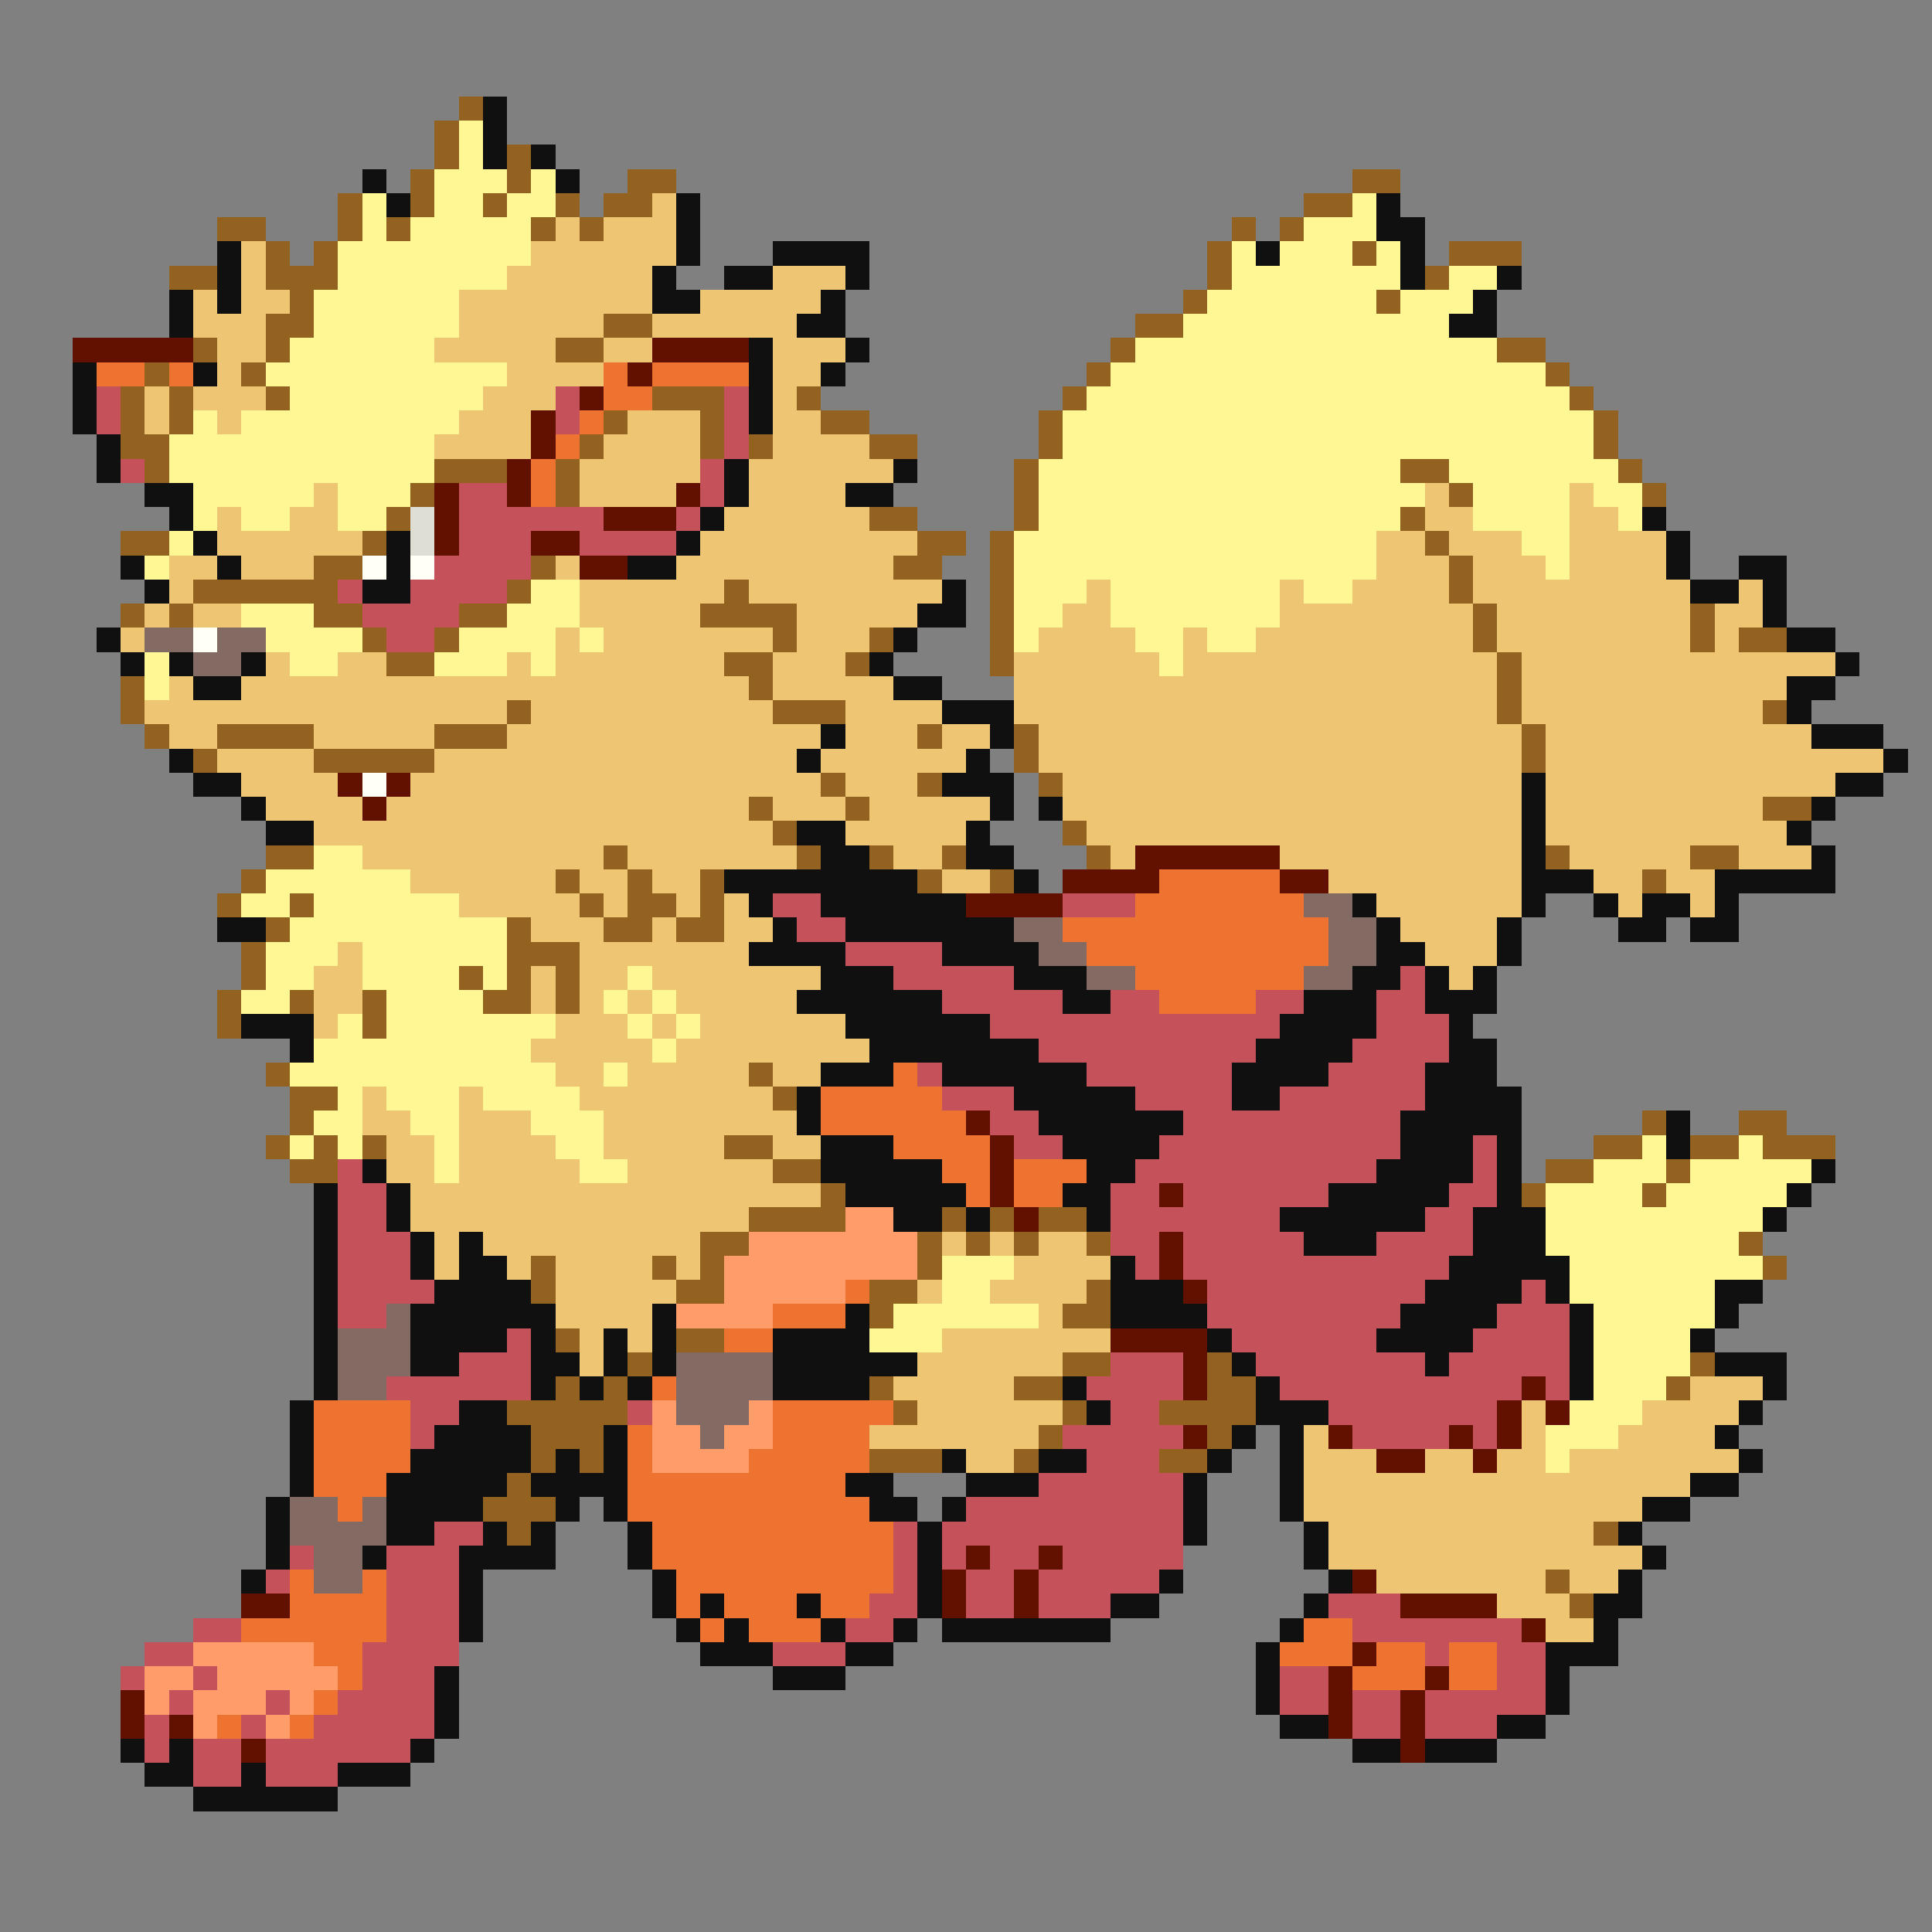 <svg xmlns="http://www.w3.org/2000/svg" viewBox="0 -0.5 80 80" shape-rendering="crispEdges">
<rect x="0" y="-0.5" width="80" height="80" fill="#808080" stroke="none"/>
<path stroke="#946220" d="M19 4h1M18 5h1M18 6h1M21 6h1M17 7h1M21 7h1M26 7h2M56 7h2M14 8h1M17 8h1M20 8h1M23 8h1M25 8h2M54 8h2M9 9h2M14 9h1M16 9h1M22 9h1M24 9h1M51 9h1M53 9h1M11 10h1M13 10h1M50 10h1M56 10h1M60 10h3M7 11h2M11 11h3M50 11h1M59 11h1M12 12h1M49 12h1M57 12h1M11 13h2M25 13h2M47 13h2M8 14h1M11 14h1M23 14h2M46 14h1M62 14h2M6 15h1M10 15h1M45 15h1M64 15h1M5 16h1M7 16h1M11 16h1M27 16h3M33 16h1M44 16h1M65 16h1M5 17h1M7 17h1M25 17h1M29 17h1M34 17h2M43 17h1M66 17h1M5 18h2M24 18h1M29 18h1M31 18h1M36 18h2M43 18h1M66 18h1M6 19h1M18 19h3M23 19h1M42 19h1M58 19h2M67 19h1M17 20h1M23 20h1M42 20h1M60 20h1M68 20h1M16 21h1M36 21h2M42 21h1M58 21h1M5 22h2M15 22h1M38 22h2M41 22h1M59 22h1M13 23h2M22 23h1M37 23h2M41 23h1M60 23h1M8 24h6M21 24h1M30 24h1M41 24h1M60 24h1M5 25h1M7 25h1M13 25h2M19 25h2M29 25h4M41 25h1M61 25h1M70 25h1M15 26h1M18 26h1M32 26h1M36 26h1M41 26h1M61 26h1M70 26h1M72 26h2M16 27h2M30 27h2M35 27h1M41 27h1M62 27h1M5 28h1M31 28h1M62 28h1M5 29h1M21 29h1M32 29h3M62 29h1M73 29h1M6 30h1M9 30h4M18 30h3M38 30h1M42 30h1M63 30h1M8 31h1M13 31h5M42 31h1M63 31h1M34 32h1M38 32h1M43 32h1M31 33h1M35 33h1M73 33h2M32 34h1M44 34h1M11 35h2M25 35h1M33 35h1M36 35h1M39 35h1M45 35h1M64 35h1M70 35h2M10 36h1M23 36h1M26 36h1M29 36h1M38 36h1M41 36h1M68 36h1M9 37h1M12 37h1M24 37h1M26 37h2M29 37h1M11 38h1M21 38h1M25 38h2M28 38h2M10 39h1M21 39h3M10 40h1M19 40h1M21 40h1M23 40h1M9 41h1M12 41h1M15 41h1M20 41h2M23 41h1M9 42h1M15 42h1M11 44h1M31 44h1M12 45h2M32 45h1M12 46h1M68 46h1M72 46h2M11 47h1M13 47h1M15 47h1M30 47h2M66 47h2M70 47h2M73 47h3M12 48h2M32 48h2M64 48h2M69 48h1M34 49h1M63 49h1M68 49h1M31 50h4M39 50h1M41 50h1M43 50h2M29 51h2M38 51h1M40 51h1M42 51h1M45 51h1M72 51h1M22 52h1M27 52h1M29 52h1M38 52h1M73 52h1M22 53h1M28 53h2M36 53h2M45 53h1M36 54h1M44 54h2M23 55h1M28 55h2M26 56h1M44 56h2M50 56h1M70 56h1M23 57h1M25 57h1M36 57h1M42 57h2M50 57h2M69 57h1M21 58h5M37 58h1M44 58h1M48 58h4M22 59h3M43 59h1M50 59h1M22 60h1M24 60h1M36 60h3M42 60h1M48 60h2M21 61h1M20 62h3M21 63h1M66 63h1M64 65h1M65 66h1" />
<path stroke="#101010" d="M20 4h1M20 5h1M20 6h1M22 6h1M15 7h1M23 7h1M16 8h1M28 8h1M57 8h1M28 9h1M57 9h2M9 10h1M28 10h1M32 10h4M52 10h1M58 10h1M9 11h1M27 11h1M30 11h2M35 11h1M58 11h1M62 11h1M7 12h1M9 12h1M27 12h2M34 12h1M61 12h1M7 13h1M33 13h2M60 13h2M31 14h1M35 14h1M3 15h1M8 15h1M31 15h1M34 15h1M3 16h1M31 16h1M3 17h1M31 17h1M4 18h1M4 19h1M30 19h1M37 19h1M6 20h2M30 20h1M35 20h2M7 21h1M29 21h1M68 21h1M8 22h1M16 22h1M28 22h1M69 22h1M5 23h1M9 23h1M16 23h1M26 23h2M69 23h1M72 23h2M6 24h1M15 24h2M39 24h1M70 24h2M73 24h1M38 25h2M73 25h1M4 26h1M37 26h1M74 26h2M5 27h1M7 27h1M10 27h1M36 27h1M76 27h1M8 28h2M37 28h2M74 28h2M39 29h3M74 29h1M34 30h1M41 30h1M75 30h3M7 31h1M33 31h1M40 31h1M78 31h1M8 32h2M39 32h3M63 32h1M76 32h2M10 33h1M41 33h1M43 33h1M63 33h1M75 33h1M11 34h2M33 34h2M40 34h1M63 34h1M74 34h1M34 35h2M40 35h2M63 35h1M75 35h1M30 36h8M42 36h1M63 36h3M71 36h5M31 37h1M34 37h6M56 37h1M63 37h1M66 37h1M68 37h2M71 37h1M9 38h2M32 38h1M35 38h7M57 38h1M62 38h1M67 38h2M70 38h2M31 39h4M39 39h4M57 39h2M62 39h1M34 40h3M42 40h3M56 40h2M59 40h1M61 40h1M33 41h6M44 41h2M54 41h3M59 41h3M10 42h3M35 42h6M53 42h4M60 42h1M12 43h1M36 43h7M52 43h4M60 43h2M34 44h3M39 44h6M51 44h4M59 44h3M33 45h1M42 45h5M51 45h2M59 45h4M33 46h1M43 46h6M58 46h5M69 46h1M34 47h3M44 47h4M58 47h3M62 47h1M69 47h1M15 48h1M34 48h5M45 48h2M57 48h4M62 48h1M75 48h1M13 49h1M16 49h1M35 49h5M44 49h2M55 49h5M62 49h1M74 49h1M13 50h1M16 50h1M37 50h2M40 50h1M45 50h1M53 50h6M61 50h3M73 50h1M13 51h1M17 51h1M19 51h1M54 51h3M61 51h3M13 52h1M17 52h1M19 52h2M46 52h1M60 52h5M13 53h1M18 53h4M46 53h3M59 53h4M64 53h1M71 53h2M13 54h1M17 54h6M27 54h1M35 54h1M46 54h4M58 54h4M65 54h1M71 54h1M13 55h1M17 55h4M22 55h1M25 55h1M27 55h1M32 55h4M50 55h1M57 55h4M65 55h1M70 55h1M13 56h1M17 56h2M22 56h2M25 56h1M27 56h1M32 56h6M51 56h1M59 56h1M65 56h1M71 56h3M13 57h1M22 57h1M24 57h1M26 57h1M32 57h4M44 57h1M52 57h1M65 57h1M73 57h1M12 58h1M19 58h2M45 58h1M52 58h3M72 58h1M12 59h1M18 59h4M25 59h1M51 59h1M53 59h1M71 59h1M12 60h1M17 60h5M23 60h1M25 60h1M39 60h1M43 60h2M50 60h1M53 60h1M72 60h1M12 61h1M16 61h5M22 61h4M35 61h2M40 61h3M49 61h1M53 61h1M70 61h2M11 62h1M16 62h4M23 62h1M25 62h1M36 62h2M39 62h1M49 62h1M53 62h1M68 62h2M11 63h1M16 63h2M20 63h1M22 63h1M26 63h1M38 63h1M49 63h1M54 63h1M67 63h1M11 64h1M15 64h1M19 64h4M26 64h1M38 64h1M54 64h1M68 64h1M10 65h1M19 65h1M27 65h1M38 65h1M48 65h1M55 65h1M67 65h1M19 66h1M27 66h1M29 66h1M33 66h1M38 66h1M46 66h2M54 66h1M66 66h2M19 67h1M28 67h1M30 67h1M34 67h1M37 67h1M39 67h7M53 67h1M66 67h1M29 68h3M35 68h2M52 68h1M64 68h3M18 69h1M32 69h3M52 69h1M64 69h1M18 70h1M52 70h1M64 70h1M18 71h1M53 71h2M62 71h2M5 72h1M7 72h1M17 72h1M56 72h2M59 72h3M6 73h2M10 73h1M14 73h3M8 74h6" />
<path stroke="#fff694" d="M19 5h1M19 6h1M18 7h3M22 7h1M15 8h1M18 8h2M21 8h2M56 8h1M15 9h1M17 9h5M54 9h3M14 10h8M51 10h1M53 10h3M57 10h1M14 11h7M51 11h7M60 11h2M13 12h6M50 12h7M58 12h3M13 13h6M49 13h11M12 14h6M47 14h15M11 15h10M46 15h18M12 16h8M45 16h20M8 17h1M10 17h9M44 17h22M7 18h11M44 18h22M7 19h11M43 19h15M60 19h7M8 20h5M14 20h3M43 20h16M61 20h4M66 20h2M8 21h1M10 21h2M14 21h2M43 21h15M61 21h4M67 21h1M7 22h1M42 22h15M63 22h2M6 23h1M42 23h15M64 23h1M22 24h2M42 24h3M46 24h7M54 24h2M10 25h3M21 25h3M42 25h2M46 25h7M11 26h4M19 26h4M24 26h1M42 26h1M47 26h2M50 26h2M6 27h1M12 27h2M18 27h3M22 27h1M48 27h1M6 28h1M13 35h2M11 36h6M10 37h2M13 37h6M12 38h9M11 39h3M15 39h6M11 40h2M15 40h4M20 40h1M26 40h1M10 41h2M16 41h4M25 41h1M27 41h1M14 42h1M16 42h7M26 42h1M28 42h1M13 43h9M27 43h1M12 44h11M25 44h1M14 45h1M16 45h3M20 45h4M13 46h2M17 46h2M22 46h3M12 47h1M14 47h1M18 47h1M23 47h2M68 47h1M72 47h1M18 48h1M24 48h2M66 48h3M70 48h5M64 49h4M69 49h5M64 50h9M64 51h8M39 52h3M65 52h8M39 53h2M65 53h6M37 54h6M66 54h5M36 55h3M66 55h4M66 56h4M66 57h3M65 58h3M64 59h3M64 60h1" />
<path stroke="#eec573" d="M27 8h1M23 9h1M25 9h3M10 10h1M22 10h6M10 11h1M21 11h6M32 11h3M8 12h1M10 12h2M19 12h8M29 12h5M8 13h3M19 13h6M27 13h6M9 14h2M18 14h5M25 14h2M32 14h3M9 15h1M21 15h4M32 15h2M6 16h1M8 16h3M20 16h3M32 16h1M6 17h1M9 17h1M19 17h3M26 17h3M32 17h2M18 18h4M25 18h4M32 18h4M24 19h5M31 19h6M13 20h1M24 20h4M31 20h4M59 20h1M65 20h1M9 21h1M12 21h2M30 21h6M59 21h2M65 21h2M9 22h6M29 22h9M57 22h2M60 22h3M65 22h4M7 23h2M10 23h3M23 23h1M28 23h9M57 23h3M61 23h3M65 23h4M7 24h1M24 24h6M31 24h8M45 24h1M53 24h1M56 24h4M61 24h9M72 24h1M6 25h1M8 25h2M24 25h5M33 25h5M44 25h2M53 25h8M62 25h8M71 25h2M5 26h1M23 26h1M25 26h7M33 26h3M43 26h4M49 26h1M52 26h9M62 26h8M71 26h1M11 27h1M14 27h2M21 27h1M23 27h7M32 27h3M42 27h6M49 27h13M63 27h13M7 28h1M10 28h21M32 28h5M42 28h20M63 28h11M6 29h15M22 29h10M35 29h4M42 29h20M63 29h10M7 30h2M13 30h5M21 30h13M35 30h3M39 30h2M43 30h20M64 30h11M9 31h4M18 31h15M34 31h6M43 31h20M64 31h14M10 32h4M17 32h17M35 32h3M44 32h19M64 32h12M11 33h4M16 33h15M32 33h3M36 33h5M44 33h19M64 33h9M13 34h19M35 34h5M45 34h18M64 34h10M15 35h10M26 35h7M37 35h2M46 35h1M53 35h10M65 35h5M72 35h3M17 36h6M24 36h2M27 36h2M39 36h2M55 36h8M66 36h2M69 36h2M19 37h5M25 37h1M28 37h1M30 37h1M57 37h6M67 37h1M70 37h1M22 38h3M27 38h1M30 38h2M58 38h4M14 39h1M24 39h7M59 39h3M13 40h2M22 40h1M24 40h2M27 40h7M60 40h1M13 41h2M22 41h1M24 41h1M26 41h1M28 41h5M13 42h1M23 42h3M27 42h1M29 42h6M22 43h5M28 43h8M23 44h2M26 44h5M32 44h2M15 45h1M19 45h1M24 45h8M15 46h2M19 46h3M25 46h8M16 47h2M19 47h4M25 47h5M32 47h2M16 48h2M19 48h5M26 48h6M17 49h17M17 50h14M18 51h1M20 51h9M39 51h1M41 51h1M43 51h2M18 52h1M21 52h1M23 52h4M28 52h1M42 52h4M23 53h5M38 53h1M41 53h4M23 54h4M43 54h1M24 55h1M26 55h1M39 55h7M24 56h1M38 56h6M37 57h5M70 57h3M38 58h6M63 58h1M68 58h4M36 59h7M54 59h1M63 59h1M67 59h4M40 60h2M54 60h3M59 60h2M62 60h2M65 60h7M54 61h16M54 62h14M55 63h11M55 64h13M57 65h7M65 65h2M62 66h3M64 67h2" />
<path stroke="#621000" d="M3 14h5M27 14h4M26 15h1M24 16h1M22 17h1M22 18h1M21 19h1M18 20h1M21 20h1M28 20h1M18 21h1M25 21h3M18 22h1M22 22h2M24 23h2M14 32h1M16 32h1M15 33h1M47 35h6M44 36h4M53 36h2M40 37h4M40 46h1M41 47h1M41 48h1M41 49h1M48 49h1M42 50h1M48 51h1M48 52h1M49 53h1M46 55h4M49 56h1M49 57h1M63 57h1M62 58h1M64 58h1M49 59h1M55 59h1M60 59h1M62 59h1M57 60h2M61 60h1M40 64h1M43 64h1M39 65h1M42 65h1M56 65h1M10 66h2M39 66h1M42 66h1M58 66h4M63 67h1M56 68h1M55 69h1M59 69h1M5 70h1M55 70h1M58 70h1M5 71h1M7 71h1M55 71h1M58 71h1M10 72h1M58 72h1" />
<path stroke="#ee7331" d="M4 15h2M7 15h1M25 15h1M27 15h4M25 16h2M24 17h1M23 18h1M22 19h1M22 20h1M48 36h5M47 37h7M44 38h11M45 39h10M47 40h7M48 41h4M37 44h1M34 45h5M34 46h6M37 47h4M39 48h2M42 48h3M40 49h1M42 49h2M35 53h1M32 54h3M30 55h2M27 57h1M13 58h4M32 58h5M13 59h4M26 59h1M32 59h4M13 60h4M26 60h1M31 60h5M13 61h3M26 61h9M14 62h1M26 62h10M27 63h10M27 64h10M12 65h1M15 65h1M28 65h9M12 66h4M28 66h1M30 66h3M34 66h2M10 67h6M29 67h1M31 67h3M54 67h2M13 68h2M53 68h3M57 68h2M60 68h2M14 69h1M56 69h3M60 69h2M13 70h1M9 71h1M12 71h1" />
<path stroke="#c5525a" d="M4 16h1M23 16h1M30 16h1M4 17h1M23 17h1M30 17h1M30 18h1M5 19h1M29 19h1M19 20h2M29 20h1M19 21h6M28 21h1M19 22h3M24 22h4M18 23h4M14 24h1M17 24h4M15 25h4M16 26h2M32 37h2M44 37h3M33 38h2M35 39h4M37 40h5M58 40h1M39 41h5M46 41h2M52 41h2M57 41h2M41 42h12M57 42h3M43 43h9M56 43h4M38 44h1M45 44h6M55 44h4M39 45h3M47 45h4M53 45h6M41 46h2M49 46h9M42 47h2M48 47h10M61 47h1M14 48h1M47 48h10M61 48h1M14 49h2M46 49h2M49 49h6M60 49h2M14 50h2M46 50h7M59 50h2M14 51h3M46 51h2M49 51h5M57 51h4M14 52h3M47 52h1M49 52h11M14 53h4M50 53h9M63 53h1M14 54h2M50 54h8M62 54h3M21 55h1M51 55h6M61 55h4M19 56h3M46 56h3M52 56h7M60 56h5M16 57h6M45 57h4M53 57h10M64 57h1M17 58h2M26 58h1M46 58h2M55 58h7M17 59h1M44 59h5M56 59h4M61 59h1M45 60h3M43 61h6M40 62h9M18 63h2M37 63h1M39 63h10M12 64h1M16 64h3M37 64h1M39 64h1M41 64h2M44 64h5M11 65h1M16 65h3M37 65h1M40 65h2M43 65h5M16 66h3M36 66h2M40 66h2M43 66h3M55 66h3M8 67h2M16 67h3M35 67h2M56 67h7M6 68h2M15 68h4M32 68h3M59 68h1M62 68h2M5 69h1M8 69h1M15 69h3M53 69h2M62 69h2M7 70h1M11 70h1M14 70h4M53 70h2M56 70h2M59 70h5M6 71h1M10 71h1M13 71h5M56 71h2M59 71h3M6 72h1M8 72h2M11 72h6M8 73h2M11 73h3" />
<path stroke="#deded5" d="M17 21h1M17 22h1" />
<path stroke="#fffff6" d="M15 23h1M17 23h1M8 26h1M15 32h1" />
<path stroke="#836a62" d="M6 26h2M9 26h2M8 27h2M54 37h2M42 38h2M55 38h2M43 39h2M55 39h2M45 40h2M54 40h2M16 54h1M14 55h3M14 56h3M28 56h4M14 57h2M28 57h4M28 58h3M29 59h1M12 62h2M15 62h1M12 63h4M13 64h2M13 65h2" />
<path stroke="#ff9c6a" d="M35 50h2M31 51h7M30 52h8M30 53h5M28 54h4M27 58h1M31 58h1M27 59h2M30 59h2M27 60h4M8 68h5M6 69h2M9 69h5M6 70h1M8 70h3M12 70h1M8 71h1M11 71h1" />
</svg>